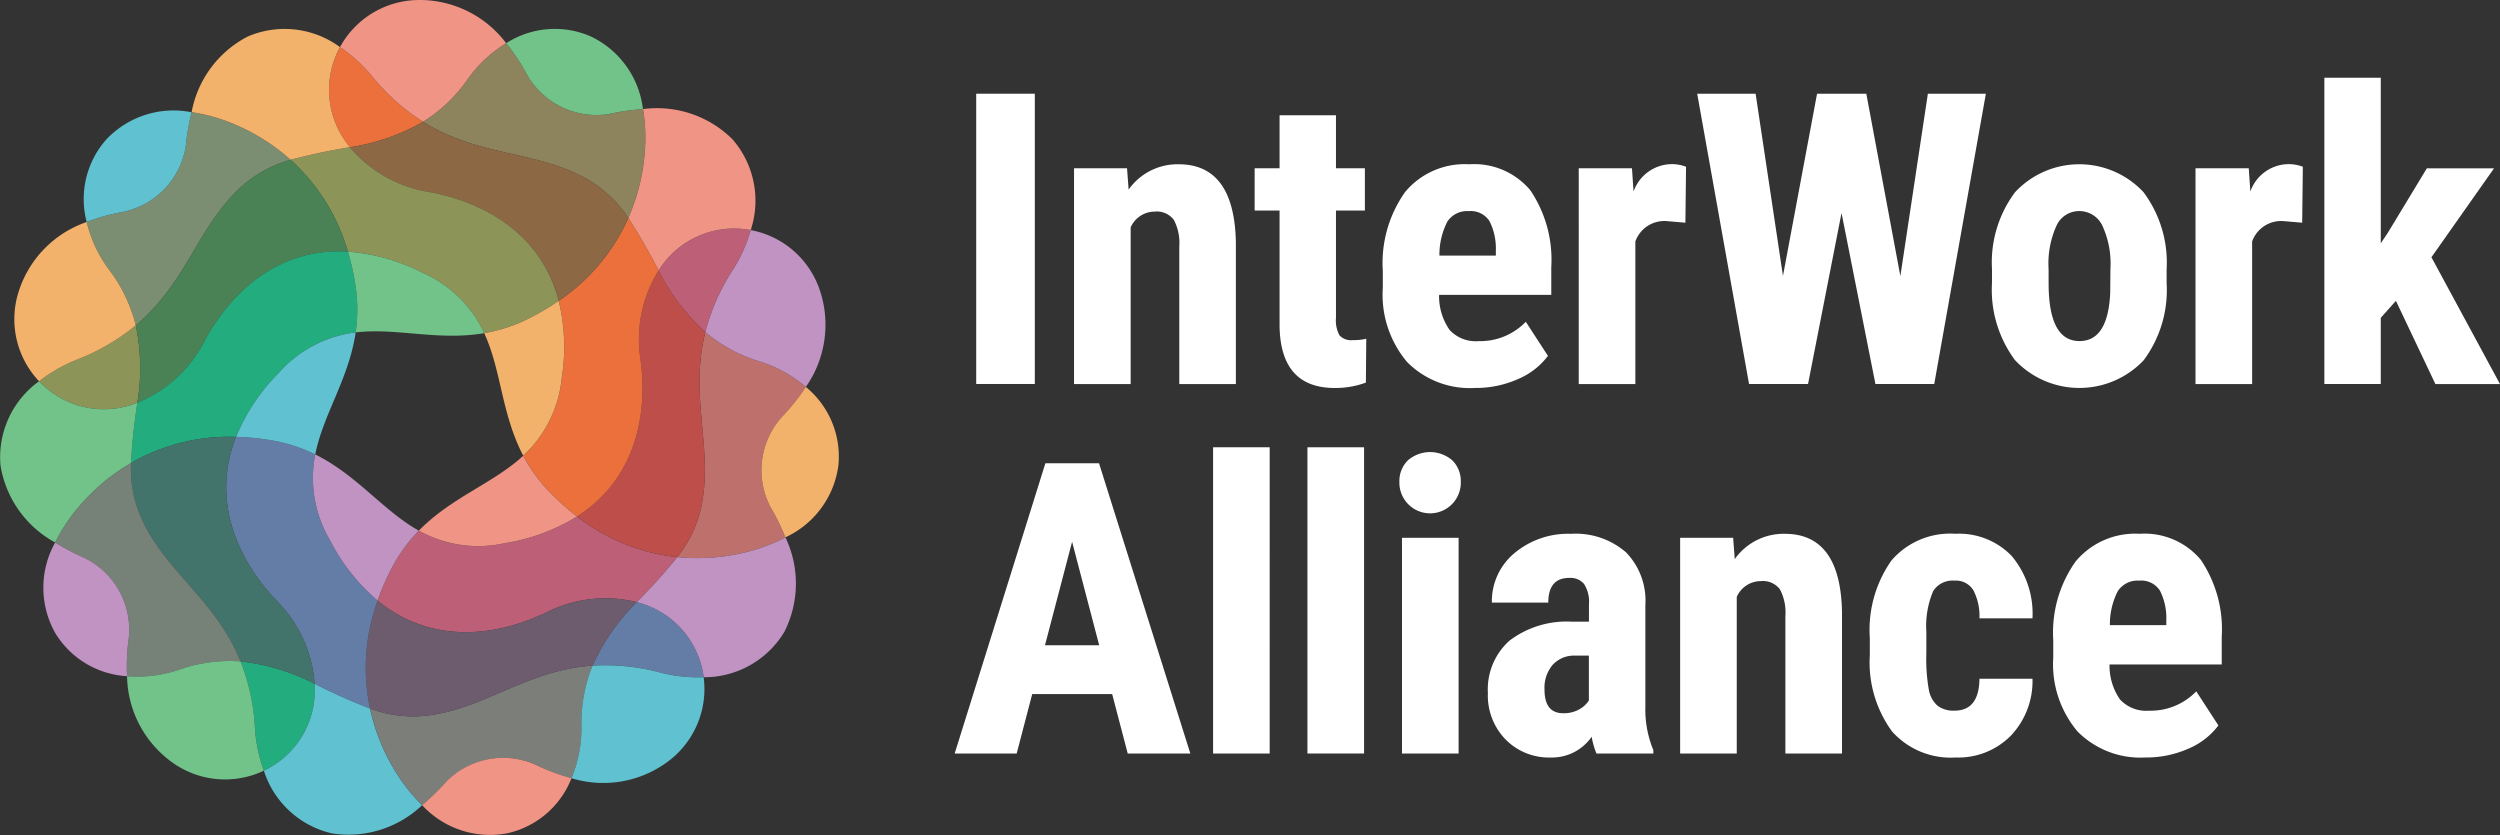 <?xml version="1.0" encoding="UTF-8"?> <svg xmlns="http://www.w3.org/2000/svg" width="182.743" height="61.054" viewBox="0 0 182.743 61.054"><rect x="0" y="0" width="182.743" height="61.054" fill="#333333" stroke="none"/><defs><style> .cls-1 { fill: #bd5f76; } .cls-2 { fill: #be706d; } .cls-3 { fill: #bd4e4a; } .cls-4 { fill: #eb703b; } .cls-5 { fill: #8d835c; } .cls-6 { fill: #8c6845; } .cls-7 { fill: #8c9557; } .cls-8 { fill: #7c8e72; } .cls-9 { fill: #4a8256; } .cls-10 { fill: #23ad7e; } .cls-11 { fill: #7c7e79; } .cls-12 { fill: #637da6; } .cls-13 { fill: #6d5b6e; } .cls-14 { fill: #42746c; } .cls-15 { fill: #768178; } .cls-16 { fill: #c093c2; } .cls-17 { fill: #72c38a; } .cls-18 { fill: #f09486; } .cls-19 { fill: #f3b26b; } .cls-20 { fill: #60c2d0; } .cls-21 { fill: #fff; } </style></defs><g id="iwa-footer-logo" transform="translate(-354.993 -120.295)"><g id="Group_1" data-name="Group 1" transform="translate(354.993 120.295)"><path id="Path_1" data-name="Path 1" class="cls-1" d="M472.156,253.552a43.973,43.973,0,0,1-2.97,3.292,9.5,9.5,0,0,0-6.544.726c-3.751,1.817-8.492,2.373-12.4-.839a18.141,18.141,0,0,1,1-2.307,11.5,11.5,0,0,1,2.017-2.8,8.936,8.936,0,0,0,6.283.914,14.4,14.4,0,0,0,5.282-1.95A14.389,14.389,0,0,0,472.156,253.552Z" transform="translate(-422.643 -212.83)"></path><path id="Path_2" data-name="Path 2" class="cls-2" d="M535.252,208.085a14.447,14.447,0,0,1-1.662,2.1,5.834,5.834,0,0,0-.946,6.638,16.492,16.492,0,0,1,1.115,2.259,12.782,12.782,0,0,1-3.28,1.174,14.682,14.682,0,0,1-4.619.267,9.048,9.048,0,0,0,1.655-3.274c1.112-4.4-.837-8.256.392-13.168a11.162,11.162,0,0,0,3.958,2.14A9.517,9.517,0,0,1,535.252,208.085Z" transform="translate(-476.348 -179.801)"></path><path id="Path_3" data-name="Path 3" class="cls-1" d="M524.615,178.276a6.567,6.567,0,0,1,3.247-.214,11.063,11.063,0,0,1-1.318,2.922,15.443,15.443,0,0,0-2,4.538,15.409,15.409,0,0,1-3.418-4.5A6.627,6.627,0,0,1,524.615,178.276Z" transform="translate(-472.987 -161.243)"></path><path id="Path_4" data-name="Path 4" class="cls-3" d="M509.935,193.039c-1.229,4.913.72,8.769-.392,13.168a9.048,9.048,0,0,1-1.655,3.274,14.389,14.389,0,0,1-7.333-2.967c4.262-2.722,5.2-7.4,4.63-11.532a9.494,9.494,0,0,1,1.332-6.448A15.411,15.411,0,0,0,509.935,193.039Z" transform="translate(-458.376 -168.76)"></path><path id="Path_5" data-name="Path 5" class="cls-4" d="M496.888,179.119a9.494,9.494,0,0,0-1.332,6.448c.569,4.13-.368,8.81-4.63,11.532a18.143,18.143,0,0,1-1.885-1.662A11.494,11.494,0,0,1,487,192.653a8.932,8.932,0,0,0,2.811-5.692,14.409,14.409,0,0,0-.222-5.627,14.387,14.387,0,0,0,5.088-6.057A43.964,43.964,0,0,1,496.888,179.119Z" transform="translate(-448.746 -159.345)"></path><path id="Path_6" data-name="Path 6" class="cls-4" d="M444.868,137.649a15.417,15.417,0,0,1-5.341,1.858,6.508,6.508,0,0,1-.73-7.317,11.035,11.035,0,0,1,2.372,2.156A15.434,15.434,0,0,0,444.868,137.649Z" transform="translate(-413.945 -128.743)"></path><path id="Path_7" data-name="Path 7" class="cls-5" d="M477.782,136.01a12.819,12.819,0,0,1,.1,3.483,14.685,14.685,0,0,1-1.172,4.474,9.056,9.056,0,0,0-2.6-2.585c-3.839-2.418-8.11-1.755-12.4-4.442a11.173,11.173,0,0,0,3.258-3.1,9.512,9.512,0,0,1,2.82-2.644,14.419,14.419,0,0,1,1.483,2.229,5.836,5.836,0,0,0,6.021,2.95A16.479,16.479,0,0,1,477.782,136.01Z" transform="translate(-430.784 -128.035)"></path><path id="Path_8" data-name="Path 8" class="cls-6" d="M463.623,158.055a14.387,14.387,0,0,1-5.088,6.057c-1.272-4.894-5.434-7.231-9.537-7.966a9.5,9.5,0,0,1-5.721-3.259,15.417,15.417,0,0,0,5.341-1.858c4.292,2.687,8.563,2.024,12.4,4.442A9.057,9.057,0,0,1,463.623,158.055Z" transform="translate(-417.695 -142.122)"></path><path id="Path_9" data-name="Path 9" class="cls-7" d="M447.9,168.667a18.142,18.142,0,0,1-2.163,1.279,11.483,11.483,0,0,1-3.281,1.083,8.932,8.932,0,0,0-4.544-4.433,14.405,14.405,0,0,0-5.42-1.527,14.387,14.387,0,0,0-4.188-6.711,44.036,44.036,0,0,1,4.338-.918,9.5,9.5,0,0,0,5.721,3.259C442.469,161.435,446.632,163.772,447.9,168.667Z" transform="translate(-407.063 -146.677)"></path><path id="Path_10" data-name="Path 10" class="cls-7" d="M371.921,202.365a15.409,15.409,0,0,1,.117,5.653,6.506,6.506,0,0,1-7.185-1.566,11.064,11.064,0,0,1,2.784-1.589A15.443,15.443,0,0,0,371.921,202.365Z" transform="translate(-361.997 -178.583)"></path><path id="Path_11" data-name="Path 11" class="cls-8" d="M391.769,152.088a9.057,9.057,0,0,0-3.263,1.678c-3.485,2.9-4.175,7.171-8.057,10.423a11.165,11.165,0,0,0-1.944-4.058,9.519,9.519,0,0,1-1.644-3.5,14.45,14.45,0,0,1,2.578-.722,5.833,5.833,0,0,0,4.666-4.814,16.455,16.455,0,0,1,.427-2.483,12.8,12.8,0,0,1,3.344.979A14.7,14.7,0,0,1,391.769,152.088Z" transform="translate(-370.524 -140.406)"></path><path id="Path_12" data-name="Path 12" class="cls-9" d="M404.751,167.319c-5.048-.3-8.556,2.934-10.523,6.609a9.5,9.5,0,0,1-4.868,4.434,15.407,15.407,0,0,0-.117-5.653c3.882-3.252,4.572-7.518,8.057-10.423a9.058,9.058,0,0,1,3.263-1.678A14.388,14.388,0,0,1,404.751,167.319Z" transform="translate(-379.318 -148.926)"></path><path id="Path_13" data-name="Path 13" class="cls-10" d="M404.441,186.171a11.494,11.494,0,0,1,.017,3.454,8.936,8.936,0,0,0-5.621,2.953,14.409,14.409,0,0,0-3.128,4.683,14.391,14.391,0,0,0-7.677,1.909,44.054,44.054,0,0,1,.468-4.409,9.5,9.5,0,0,0,4.868-4.434c1.967-3.675,5.475-6.911,10.523-6.609A18.094,18.094,0,0,1,404.441,186.171Z" transform="translate(-378.459 -165.326)"></path><path id="Path_14" data-name="Path 14" class="cls-10" d="M421.087,288.781a6.5,6.5,0,0,1-3.709,6.349,11.045,11.045,0,0,1-.652-3.139,15.444,15.444,0,0,0-1.051-4.845A15.417,15.417,0,0,1,421.087,288.781Z" transform="translate(-398.091 -238.797)"></path><path id="Path_15" data-name="Path 15" class="cls-11" d="M464.6,288.206a11.167,11.167,0,0,0-.812,4.426,9.507,9.507,0,0,1-.728,3.8,14.487,14.487,0,0,1-2.51-.932,5.833,5.833,0,0,0-6.6,1.152,16.511,16.511,0,0,1-1.8,1.758,12.8,12.8,0,0,1-2.13-2.757,14.67,14.67,0,0,1-1.682-4.309,9.052,9.052,0,0,0,3.625.561C456.48,291.6,459.545,288.555,464.6,288.206Z" transform="translate(-421.281 -239.55)"></path><path id="Path_16" data-name="Path 16" class="cls-12" d="M512.594,277.675a11.051,11.051,0,0,1-3.187-.351,15.437,15.437,0,0,0-4.933-.5,15.428,15.428,0,0,1,3.228-4.642,6.506,6.506,0,0,1,4.892,5.49Z" transform="translate(-461.158 -228.171)"></path><path id="Path_17" data-name="Path 17" class="cls-13" d="M467.058,271.478a15.428,15.428,0,0,0-3.228,4.642c-5.052.349-8.117,3.395-12.645,3.7a9.052,9.052,0,0,1-3.625-.561,14.388,14.388,0,0,1,.556-7.891c3.906,3.211,8.647,2.655,12.4.839A9.5,9.5,0,0,1,467.058,271.478Z" transform="translate(-420.514 -227.464)"></path><path id="Path_18" data-name="Path 18" class="cls-12" d="M423.125,242.466a14.388,14.388,0,0,0-.556,7.891,43.866,43.866,0,0,1-4.049-1.808,9.495,9.495,0,0,0-2.712-6c-2.888-3.006-4.881-7.343-3.034-12.05a18.117,18.117,0,0,1,2.5.236,11.484,11.484,0,0,1,3.291,1.052,8.935,8.935,0,0,0,1.071,6.258A14.41,14.41,0,0,0,423.125,242.466Z" transform="translate(-395.523 -198.565)"></path><path id="Path_19" data-name="Path 19" class="cls-14" d="M398.736,242.54a9.495,9.495,0,0,1,2.712,6,15.416,15.416,0,0,0-5.412-1.635c-1.893-4.7-5.738-6.671-7.423-10.884a9.056,9.056,0,0,1-.587-3.622,14.391,14.391,0,0,1,7.677-1.909C393.855,235.2,395.849,239.533,398.736,242.54Z" transform="translate(-378.452 -198.555)"></path><path id="Path_20" data-name="Path 20" class="cls-15" d="M382.46,251.593a11.17,11.17,0,0,0-4.46.6,9.507,9.507,0,0,1-3.836.482,14.454,14.454,0,0,1,.111-2.675,5.834,5.834,0,0,0-3.137-5.926,16.459,16.459,0,0,1-2.229-1.173,12.8,12.8,0,0,1,1.964-2.878,14.7,14.7,0,0,1,3.578-2.931,9.056,9.056,0,0,0,.587,3.622C376.722,244.923,380.567,246.9,382.46,251.593Z" transform="translate(-364.876 -203.244)"></path><path id="Path_21" data-name="Path 21" class="cls-16" d="M369.015,258.308a5.834,5.834,0,0,1,3.137,5.926,14.444,14.444,0,0,0-.111,2.675,6.568,6.568,0,0,1-5.288-3.222,6.759,6.759,0,0,1,.032-6.551A16.461,16.461,0,0,0,369.015,258.308Z" transform="translate(-362.753 -217.482)"></path><path id="Path_22" data-name="Path 22" class="cls-16" d="M441.66,240.51a11.5,11.5,0,0,0-2.017,2.8,18.125,18.125,0,0,0-1,2.307,14.41,14.41,0,0,1-3.487-4.422,8.935,8.935,0,0,1-1.071-6.258C437.167,236.466,439.037,239.044,441.66,240.51Z" transform="translate(-411.044 -201.72)"></path><path id="Path_23" data-name="Path 23" class="cls-16" d="M526.482,255.848a7.821,7.821,0,0,1-.075,6.9,6.834,6.834,0,0,1-5.9,3.325,6.506,6.506,0,0,0-4.892-5.49,44.031,44.031,0,0,0,2.97-3.292,14.68,14.68,0,0,0,4.619-.268A12.777,12.777,0,0,0,526.482,255.848Z" transform="translate(-469.069 -216.568)"></path><path id="Path_24" data-name="Path 24" class="cls-16" d="M541.308,182.782a7.916,7.916,0,0,1-1.04,7.019,9.517,9.517,0,0,0-3.387-1.865,11.164,11.164,0,0,1-3.958-2.14,15.441,15.441,0,0,1,2-4.538,11.065,11.065,0,0,0,1.318-2.922A6.6,6.6,0,0,1,541.308,182.782Z" transform="translate(-481.364 -161.517)"></path><path id="Path_25" data-name="Path 25" class="cls-17" d="M396.392,291.917a11.046,11.046,0,0,0,.652,3.139,6.6,6.6,0,0,1-6.715-.617,7.917,7.917,0,0,1-3.285-6.29,9.506,9.506,0,0,0,3.836-.482,11.171,11.171,0,0,1,4.46-.6A15.442,15.442,0,0,1,396.392,291.917Z" transform="translate(-377.757 -238.723)"></path><path id="Path_26" data-name="Path 26" class="cls-17" d="M365.035,218.034a44.072,44.072,0,0,0-.468,4.409,14.693,14.693,0,0,0-3.578,2.931,12.794,12.794,0,0,0-1.964,2.878,7.818,7.818,0,0,1-3.995-5.626,6.834,6.834,0,0,1,2.82-6.159,6.506,6.506,0,0,0,7.185,1.567Z" transform="translate(-354.993 -188.599)"></path><path id="Path_27" data-name="Path 27" class="cls-17" d="M448.181,185.294a8.932,8.932,0,0,1,4.544,4.433c-3.387.578-6.415-.409-9.4-.054a11.5,11.5,0,0,0-.017-3.454,18.09,18.09,0,0,0-.549-2.452A14.405,14.405,0,0,1,448.181,185.294Z" transform="translate(-417.328 -165.374)"></path><path id="Path_28" data-name="Path 28" class="cls-17" d="M492.68,133.432a16.477,16.477,0,0,0-2.493.362,5.836,5.836,0,0,1-6.021-2.95,14.416,14.416,0,0,0-1.483-2.229,6.567,6.567,0,0,1,6.173-.5A6.758,6.758,0,0,1,492.68,133.432Z" transform="translate(-445.682 -125.457)"></path><path id="Path_29" data-name="Path 29" class="cls-18" d="M472.4,312.956a6.568,6.568,0,0,1-4.7,4.033,6.759,6.759,0,0,1-6.22-2.055,16.513,16.513,0,0,0,1.8-1.758,5.833,5.833,0,0,1,6.6-1.152A14.476,14.476,0,0,0,472.4,312.956Z" transform="translate(-430.623 -256.077)"></path><path id="Path_30" data-name="Path 30" class="cls-18" d="M470.327,238.026a18.144,18.144,0,0,0,1.885,1.662,14.4,14.4,0,0,1-5.282,1.95,8.936,8.936,0,0,1-6.283-.915c2.4-2.458,5.431-3.44,7.635-5.481A11.494,11.494,0,0,0,470.327,238.026Z" transform="translate(-430.032 -201.933)"></path><path id="Path_31" data-name="Path 31" class="cls-18" d="M521.1,149.957a6.834,6.834,0,0,1,1.338,6.64,6.505,6.505,0,0,0-6.733,2.955,43.938,43.938,0,0,0-2.213-3.842,14.684,14.684,0,0,0,1.172-4.474,12.822,12.822,0,0,0-.1-3.483A7.82,7.82,0,0,1,521.1,149.957Z" transform="translate(-467.562 -139.779)"></path><path id="Path_32" data-name="Path 32" class="cls-18" d="M446.552,120.295a7.916,7.916,0,0,1,6.354,3.158,9.513,9.513,0,0,0-2.82,2.644,11.172,11.172,0,0,1-3.258,3.1,15.433,15.433,0,0,1-3.7-3.3,11.036,11.036,0,0,0-2.372-2.156A6.6,6.6,0,0,1,446.552,120.295Z" transform="translate(-415.905 -120.295)"></path><path id="Path_33" data-name="Path 33" class="cls-19" d="M550.3,217.9a6.567,6.567,0,0,1,2.384,5.716,6.758,6.758,0,0,1-3.876,5.28,16.5,16.5,0,0,0-1.115-2.259,5.834,5.834,0,0,1,.945-6.638A14.439,14.439,0,0,0,550.3,217.9Z" transform="translate(-491.398 -189.617)"></path><path id="Path_34" data-name="Path 34" class="cls-19" d="M482.591,196.18a14.41,14.41,0,0,1,.222,5.627A8.932,8.932,0,0,1,480,207.5c-1.6-3.043-1.593-6.228-2.854-8.956a11.485,11.485,0,0,0,3.281-1.083A18.148,18.148,0,0,0,482.591,196.18Z" transform="translate(-441.751 -174.191)"></path><path id="Path_35" data-name="Path 35" class="cls-19" d="M365.538,179.785a11.165,11.165,0,0,1,1.944,4.058,15.444,15.444,0,0,1-4.283,2.5,11.063,11.063,0,0,0-2.784,1.589,6.6,6.6,0,0,1-1.487-6.576,7.915,7.915,0,0,1,4.967-5.067A9.522,9.522,0,0,0,365.538,179.785Z" transform="translate(-357.558 -160.061)"></path><path id="Path_36" data-name="Path 36" class="cls-19" d="M414.177,128.9a6.508,6.508,0,0,0,.73,7.317,44.036,44.036,0,0,0-4.338.918,14.7,14.7,0,0,0-3.893-2.5,12.8,12.8,0,0,0-3.344-.979,7.818,7.818,0,0,1,4.116-5.537A6.833,6.833,0,0,1,414.177,128.9Z" transform="translate(-389.325 -125.456)"></path><path id="Path_37" data-name="Path 37" class="cls-20" d="M508.821,288.974a6.6,6.6,0,0,1-2.662,6.2,7.916,7.916,0,0,1-7,1.18,9.506,9.506,0,0,0,.728-3.8,11.167,11.167,0,0,1,.812-4.426,15.436,15.436,0,0,1,4.933.5A11.047,11.047,0,0,0,508.821,288.974Z" transform="translate(-457.386 -239.47)"></path><path id="Path_38" data-name="Path 38" class="cls-20" d="M433.122,301.662a7.818,7.818,0,0,1-6.585,2.061,6.831,6.831,0,0,1-4.985-4.585,6.5,6.5,0,0,0,3.709-6.349,43.861,43.861,0,0,0,4.049,1.808,14.674,14.674,0,0,0,1.682,4.309A12.805,12.805,0,0,0,433.122,301.662Z" transform="translate(-402.265 -242.804)"></path><path id="Path_39" data-name="Path 39" class="cls-20" d="M423.273,204.149c-.5,3.4-2.372,5.975-2.956,8.923a11.482,11.482,0,0,0-3.291-1.052,18.108,18.108,0,0,0-2.5-.236,14.408,14.408,0,0,1,3.128-4.683A8.936,8.936,0,0,1,423.273,204.149Z" transform="translate(-397.274 -179.85)"></path><path id="Path_40" data-name="Path 40" class="cls-20" d="M384.042,148.384a16.452,16.452,0,0,0-.427,2.483,5.833,5.833,0,0,1-4.666,4.814,14.451,14.451,0,0,0-2.578.722,6.568,6.568,0,0,1,1.431-6.025A6.76,6.76,0,0,1,384.042,148.384Z" transform="translate(-370.035 -140.179)"></path></g><g id="Group_2" data-name="Group 2" transform="translate(424.777 125.979)"><path id="Path_41" data-name="Path 41" class="cls-21" d="M605.533,165.152h-4.284V143.934h4.284Z" transform="translate(-599.675 -142.768)"></path><path id="Path_42" data-name="Path 42" class="cls-21" d="M629.8,162.028l.116,1.559a4.374,4.374,0,0,1,3.658-1.851q4.066,0,4.182,5.7V177.8H633.62V167.741a3.622,3.622,0,0,0-.4-1.945,1.561,1.561,0,0,0-1.406-.6,1.926,1.926,0,0,0-1.749,1.151V177.8h-4.139V162.028Z" transform="translate(-617.201 -155.412)"></path><path id="Path_43" data-name="Path 43" class="cls-21" d="M677.43,149.365v3.877h2.113v3.089H677.43v7.837a2.31,2.31,0,0,0,.255,1.284,1.15,1.15,0,0,0,.984.35,3.85,3.85,0,0,0,.976-.1l-.029,3.206a6.423,6.423,0,0,1-2.273.393q-3.993,0-4.036-4.581v-8.389h-1.822v-3.089h1.822v-3.877Z" transform="translate(-649.558 -146.625)"></path><path id="Path_44" data-name="Path 44" class="cls-21" d="M710.546,178.087a6.463,6.463,0,0,1-4.955-1.894,7.625,7.625,0,0,1-1.778-5.421v-1.253a8.963,8.963,0,0,1,1.632-5.756,5.658,5.658,0,0,1,4.678-2.026,5.355,5.355,0,0,1,4.474,1.9,9.065,9.065,0,0,1,1.531,5.624v2.022h-8.2a4.289,4.289,0,0,0,.772,2.569,2.609,2.609,0,0,0,2.113.812,4.636,4.636,0,0,0,3.453-1.414l1.618,2.492a5.326,5.326,0,0,1-2.2,1.7A7.556,7.556,0,0,1,710.546,178.087Zm-2.594-9.676h4.124v-.379a4.41,4.41,0,0,0-.466-2.142,1.623,1.623,0,0,0-1.516-.729,1.715,1.715,0,0,0-1.567.773A5.315,5.315,0,0,0,707.952,168.411Z" transform="translate(-672.518 -155.412)"></path><path id="Path_45" data-name="Path 45" class="cls-21" d="M761.04,166.007l-1.37-.117a2.25,2.25,0,0,0-2.288,1.487V177.8h-4.139V162.028h3.891l.116,1.7a2.987,2.987,0,0,1,2.7-2,2.889,2.889,0,0,1,1.137.189Z" transform="translate(-707.626 -155.412)"></path><path id="Path_46" data-name="Path 46" class="cls-21" d="M797.975,157.268l2.011-13.334h4.24l-3.774,21.218h-4.3l-2.477-12.5-2.448,12.5h-4.314l-3.789-21.218h4.27l2,13.319,2.492-13.319h3.6Z" transform="translate(-728.848 -142.768)"></path><path id="Path_47" data-name="Path 47" class="cls-21" d="M857.488,169.4a8.561,8.561,0,0,1,1.69-5.625,6.417,6.417,0,0,1,9.385,0,8.609,8.609,0,0,1,1.69,5.654v1.006a8.577,8.577,0,0,1-1.676,5.625,6.465,6.465,0,0,1-9.406-.007,8.6,8.6,0,0,1-1.683-5.647Zm4.139,1.034q0,4.227,2.259,4.226,2.084,0,2.244-3.527l.015-1.734a6.64,6.64,0,0,0-.6-3.2,1.862,1.862,0,0,0-1.691-1.042,1.814,1.814,0,0,0-1.639,1.042,6.7,6.7,0,0,0-.59,3.2Z" transform="translate(-781.663 -155.412)"></path><path id="Path_48" data-name="Path 48" class="cls-21" d="M916.625,166.007l-1.37-.117a2.25,2.25,0,0,0-2.288,1.487V177.8h-4.139V162.028h3.891l.117,1.7a2.988,2.988,0,0,1,2.7-2,2.889,2.889,0,0,1,1.137.189Z" transform="translate(-818.126 -155.412)"></path><path id="Path_49" data-name="Path 49" class="cls-21" d="M946.558,156.218l-1.107,1.238v4.838h-4.124V139.911h4.124v12.1l.51-.758,2.857-4.721h4.911l-4.576,6.5,5.013,9.268h-4.722Z" transform="translate(-841.207 -139.911)"></path><path id="Path_50" data-name="Path 50" class="cls-21" d="M607.329,254.024h-5.844l-1.136,4.343h-4.532l6.631-21.218h3.92l6.674,21.218h-4.576Zm-4.911-3.57h3.963L604.4,242.89Z" transform="translate(-595.817 -208.972)"></path><path id="Path_51" data-name="Path 51" class="cls-21" d="M665.137,255.509H661V233.125h4.138Z" transform="translate(-642.111 -206.114)"></path><path id="Path_52" data-name="Path 52" class="cls-21" d="M688.945,255.509h-4.139V233.125h4.139Z" transform="translate(-659.019 -206.114)"></path><path id="Path_53" data-name="Path 53" class="cls-21" d="M708,236.518a2.131,2.131,0,0,1,.612-1.573,2.481,2.481,0,0,1,3.264,0,2.13,2.13,0,0,1,.612,1.573,2.245,2.245,0,1,1-4.489,0Zm4.328,19.848h-4.139V240.6h4.139Z" transform="translate(-675.492 -206.971)"></path><path id="Path_54" data-name="Path 54" class="cls-21" d="M738.243,271.01a5.749,5.749,0,0,1-.35-1.224,3.525,3.525,0,0,1-3,1.516,4.441,4.441,0,0,1-3.286-1.311,4.608,4.608,0,0,1-1.3-3.4,4.772,4.772,0,0,1,1.581-3.832,6.914,6.914,0,0,1,4.554-1.385h1.253V260.11a2.378,2.378,0,0,0-.364-1.5,1.307,1.307,0,0,0-1.064-.437q-1.545,0-1.544,1.807h-4.124a4.564,4.564,0,0,1,1.639-3.607,6.1,6.1,0,0,1,4.146-1.421,5.607,5.607,0,0,1,4.015,1.348,5.061,5.061,0,0,1,1.42,3.855v7.417a7.765,7.765,0,0,0,.583,3.192v.247Zm-2.434-2.944a2.3,2.3,0,0,0,1.166-.277,1.957,1.957,0,0,0,.714-.655v-3.279H736.7a2.116,2.116,0,0,0-1.654.671,2.574,2.574,0,0,0-.6,1.792Q734.44,268.067,735.81,268.066Z" transform="translate(-691.331 -221.615)"></path><path id="Path_55" data-name="Path 55" class="cls-21" d="M782.689,255.242l.117,1.559a4.374,4.374,0,0,1,3.658-1.85q4.066,0,4.182,5.7V271.01h-4.138V260.955a3.625,3.625,0,0,0-.4-1.946,1.561,1.561,0,0,0-1.406-.6,1.926,1.926,0,0,0-1.749,1.151V271.01h-4.139V255.242Z" transform="translate(-725.785 -221.615)"></path><path id="Path_56" data-name="Path 56" class="cls-21" d="M832.857,267.877q1.793,0,1.822-2.332h3.876a5.793,5.793,0,0,1-1.588,4.168,5.39,5.39,0,0,1-4.022,1.588,5.748,5.748,0,0,1-4.649-1.895,8.547,8.547,0,0,1-1.632-5.581v-1.254a8.825,8.825,0,0,1,1.581-5.669,5.655,5.655,0,0,1,4.67-1.953,5.346,5.346,0,0,1,4.11,1.61,6.552,6.552,0,0,1,1.53,4.569h-3.876a4.132,4.132,0,0,0-.438-2.04,1.5,1.5,0,0,0-1.4-.714,1.667,1.667,0,0,0-1.545.765,6.524,6.524,0,0,0-.5,2.965v1.6a12.839,12.839,0,0,0,.19,2.689,2.021,2.021,0,0,0,.627,1.122A1.907,1.907,0,0,0,832.857,267.877Z" transform="translate(-759.77 -221.615)"></path><path id="Path_57" data-name="Path 57" class="cls-21" d="M879.678,271.3a6.463,6.463,0,0,1-4.955-1.895,7.625,7.625,0,0,1-1.778-5.421v-1.253a8.967,8.967,0,0,1,1.632-5.756,5.66,5.66,0,0,1,4.678-2.025,5.357,5.357,0,0,1,4.474,1.9,9.064,9.064,0,0,1,1.53,5.624V264.5h-8.2a4.292,4.292,0,0,0,.772,2.569,2.611,2.611,0,0,0,2.113.812,4.638,4.638,0,0,0,3.454-1.414l1.618,2.492a5.323,5.323,0,0,1-2.2,1.7A7.553,7.553,0,0,1,879.678,271.3Zm-2.594-9.676h4.124v-.379a4.411,4.411,0,0,0-.466-2.142,1.623,1.623,0,0,0-1.516-.729,1.715,1.715,0,0,0-1.566.772A5.318,5.318,0,0,0,877.084,261.625Z" transform="translate(-792.641 -221.615)"></path></g></g></svg> 